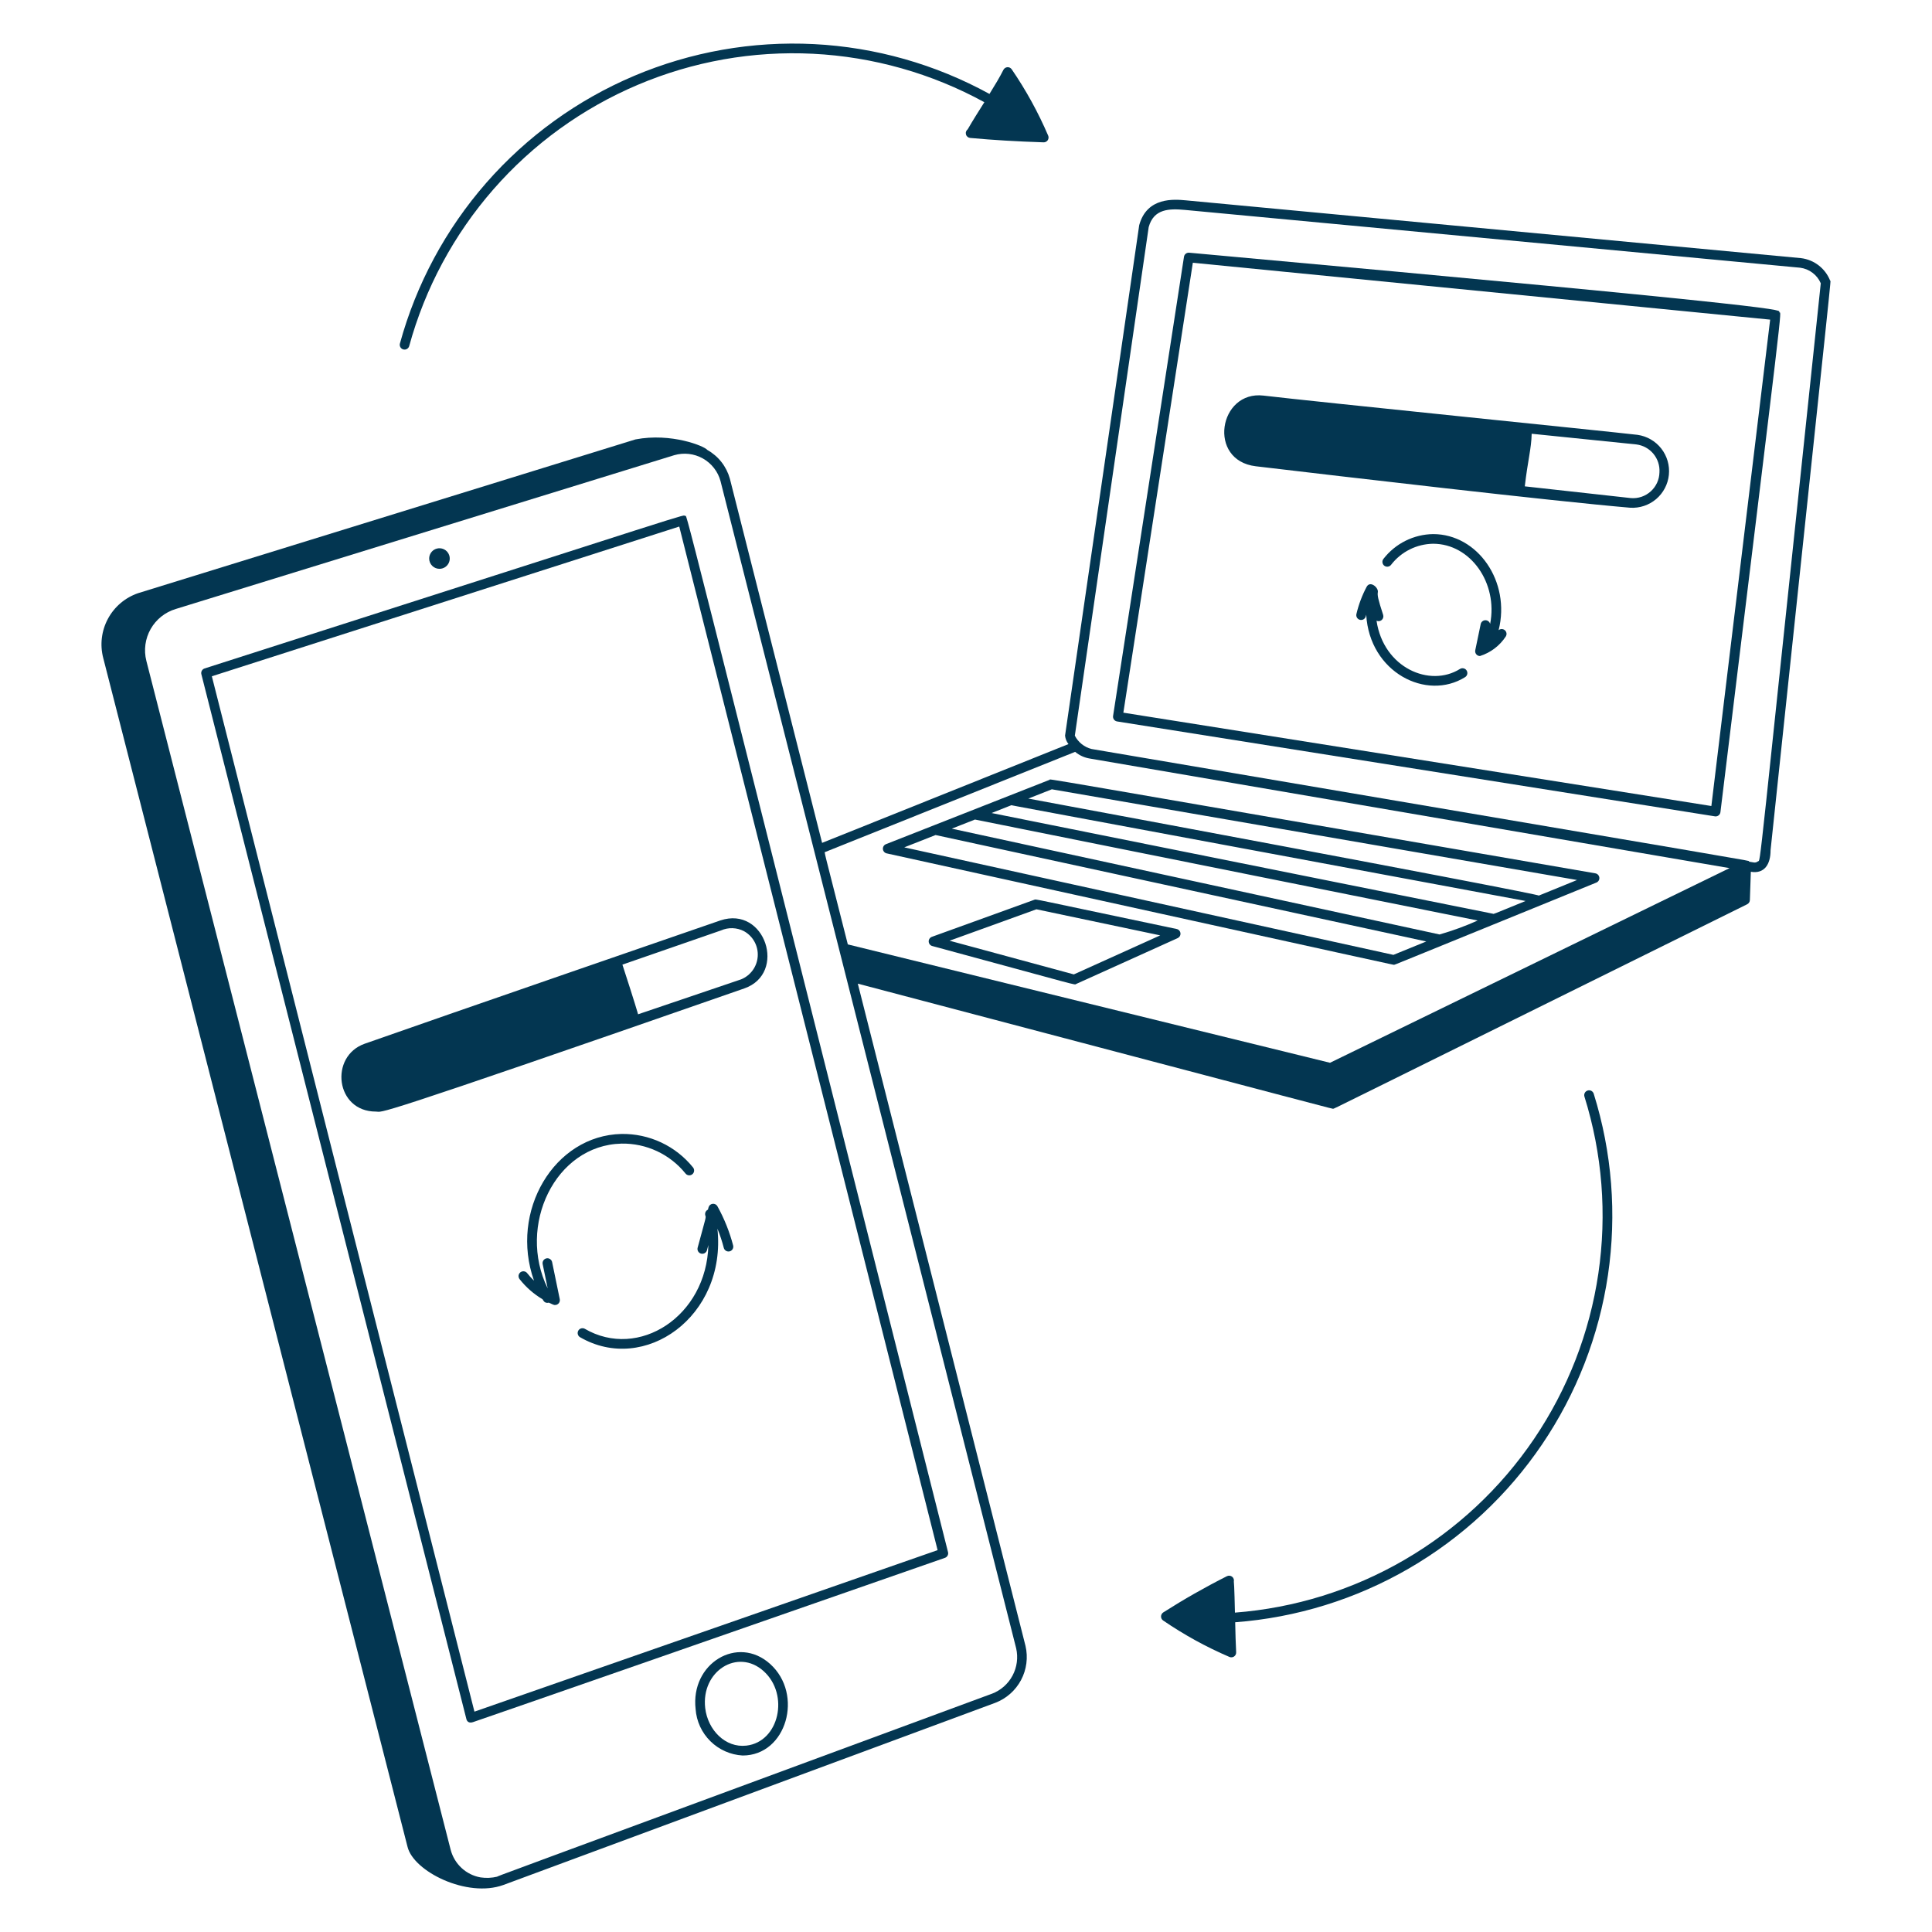 <svg width="100" height="100" viewBox="0 0 100 100" fill="none" xmlns="http://www.w3.org/2000/svg">
<path d="M94.731 14.534C94.609 14.221 94.405 13.947 94.139 13.74C93.874 13.534 93.558 13.403 93.224 13.362L61.374 10.369C60.774 10.315 59.364 10.186 58.965 11.655L55.127 38.076C55.143 38.236 55.205 38.388 55.304 38.514L42.552 43.627L37.778 24.777C37.691 24.464 37.543 24.172 37.343 23.916C37.142 23.66 36.893 23.447 36.609 23.288C36.469 23.094 34.748 22.388 32.891 22.744L7.147 30.703C6.479 30.932 5.922 31.404 5.588 32.025C5.253 32.646 5.165 33.37 5.342 34.053L21.092 95.584C21.398 96.868 24.174 98.247 26.052 97.567L51.511 88.139C52.086 87.921 52.561 87.501 52.849 86.959C53.138 86.416 53.219 85.788 53.079 85.189L44.4 50.914C70.176 57.709 68.93 57.394 69.01 57.385C69.09 57.376 68.101 57.845 90.434 46.804C90.475 46.784 90.509 46.753 90.533 46.715C90.558 46.677 90.572 46.633 90.573 46.588L90.623 45.123C91.331 45.244 91.646 44.727 91.644 44.009C94.979 12.465 94.765 14.619 94.731 14.534ZM42.711 44.1L55.65 38.916C55.867 39.098 56.129 39.217 56.408 39.262L89.522 44.934L68.841 55.009L43.883 48.882C42.58 43.739 42.658 44.124 42.711 44.1ZM51.337 87.668C24.608 97.538 25.788 97.095 25.738 97.136C25.454 97.204 25.16 97.217 24.872 97.174C24.505 97.109 24.163 96.939 23.89 96.686C23.616 96.432 23.42 96.105 23.326 95.743L7.576 34.207C7.434 33.649 7.514 33.058 7.798 32.558C8.082 32.057 8.548 31.685 9.1 31.52L34.9 23.56C35.145 23.489 35.403 23.467 35.657 23.496C35.911 23.525 36.157 23.605 36.38 23.73C36.603 23.856 36.799 24.024 36.956 24.226C37.114 24.428 37.229 24.659 37.295 24.906L52.596 85.314C52.706 85.793 52.64 86.295 52.409 86.728C52.178 87.162 51.797 87.496 51.337 87.67V87.668ZM90.992 44.582C90.96 44.608 90.922 44.627 90.882 44.637C90.841 44.647 90.799 44.647 90.758 44.638C90.498 44.593 90.57 44.613 90.52 44.58C90.424 44.519 92.64 44.912 56.501 38.768C56.315 38.722 56.142 38.636 55.992 38.517C55.843 38.398 55.72 38.248 55.633 38.078L59.456 11.755C59.718 10.8 60.525 10.791 61.337 10.866L93.175 13.857C93.408 13.887 93.629 13.977 93.816 14.119C94.004 14.26 94.151 14.447 94.243 14.663C90.9 46.316 91.144 44.45 90.992 44.584V44.582Z" fill="#033651"/>
<path d="M61.554 13.08C61.491 13.074 61.427 13.092 61.377 13.131C61.326 13.17 61.293 13.227 61.283 13.29L57.613 37.057C57.603 37.123 57.619 37.189 57.658 37.243C57.697 37.296 57.756 37.332 57.821 37.342C89.949 42.435 88.749 42.257 88.799 42.257C88.861 42.257 88.92 42.235 88.966 42.194C89.012 42.154 89.042 42.098 89.049 42.037C92.409 14.51 92.204 16.292 92.099 16.164C91.995 16.036 94.179 16.036 61.554 13.08ZM88.58 41.719L58.145 36.888L61.741 13.6L91.623 16.544L88.58 41.719Z" fill="#033651"/>
<path d="M45.895 44.171C73.282 50.2 72.095 49.935 72.145 49.935C72.222 49.935 71.502 50.206 82.627 45.682C82.677 45.662 82.72 45.626 82.748 45.579C82.776 45.533 82.788 45.479 82.782 45.425C82.776 45.371 82.753 45.32 82.716 45.28C82.679 45.24 82.63 45.214 82.577 45.204C52.427 39.994 54.43 40.323 54.327 40.363L45.857 43.694C45.807 43.714 45.765 43.749 45.736 43.794C45.708 43.84 45.695 43.893 45.699 43.947C45.703 44 45.725 44.051 45.76 44.091C45.795 44.132 45.843 44.16 45.895 44.171ZM74.511 48.368L49.264 42.891L50.464 42.419L76.484 47.646C75.844 47.934 75.185 48.175 74.511 48.368ZM52.352 41.676C52.403 41.695 51.124 41.452 78.963 46.635C77.122 47.385 77.342 47.308 77.273 47.294L51.324 42.082L52.352 41.676ZM54.443 40.854L81.628 45.549L79.65 46.355C79.629 46.313 74.513 45.298 53.224 41.334L54.443 40.854ZM48.425 43.221L73.823 48.73L72.123 49.424L46.804 43.859L48.425 43.221Z" fill="#033651"/>
<path d="M60.904 48.085C53.179 46.461 53.638 46.535 53.541 46.57L48.234 48.49C48.184 48.508 48.142 48.541 48.112 48.586C48.082 48.63 48.067 48.682 48.069 48.735C48.072 48.788 48.091 48.84 48.124 48.881C48.157 48.923 48.203 48.953 48.254 48.966C56.144 51.107 55.581 50.984 55.704 50.929L60.954 48.558C61.002 48.536 61.042 48.5 61.068 48.454C61.095 48.409 61.106 48.356 61.1 48.303C61.095 48.251 61.073 48.202 61.038 48.163C61.002 48.123 60.956 48.096 60.904 48.085ZM55.581 50.435L49.15 48.691L53.645 47.065L60.053 48.415L55.581 50.435Z" fill="#033651"/>
<path d="M65.002 24.134C69.523 24.67 80.328 25.934 84.378 26.28C84.867 26.31 85.349 26.149 85.723 25.832C86.096 25.514 86.332 25.064 86.381 24.576C86.43 24.088 86.288 23.601 85.986 23.215C85.683 22.829 85.243 22.576 84.757 22.507C83.138 22.317 67.964 20.782 65.401 20.476C63.083 20.2 62.477 23.834 65.002 24.134ZM85.893 24.45C85.889 24.636 85.847 24.82 85.769 24.989C85.691 25.158 85.58 25.31 85.441 25.434C85.303 25.559 85.14 25.654 84.964 25.714C84.787 25.773 84.601 25.797 84.415 25.781L78.923 25.173C79.079 23.823 79.264 23.216 79.279 22.451L84.699 23.004C85.045 23.049 85.361 23.222 85.582 23.491C85.804 23.759 85.915 24.102 85.893 24.45Z" fill="#033651"/>
<path d="M75.567 34.625C74.009 35.601 71.611 34.571 71.249 32.129C71.293 32.149 71.341 32.156 71.388 32.15C71.435 32.143 71.48 32.123 71.516 32.092C71.552 32.061 71.579 32.02 71.592 31.975C71.606 31.929 71.607 31.88 71.594 31.834C71.324 31.003 71.288 30.82 71.317 30.645C71.355 30.419 70.928 30.04 70.741 30.366C70.502 30.814 70.323 31.291 70.207 31.785C70.193 31.849 70.204 31.915 70.238 31.971C70.273 32.027 70.327 32.067 70.391 32.082C70.454 32.098 70.521 32.089 70.577 32.056C70.634 32.023 70.675 31.969 70.692 31.906L70.715 31.816C70.887 34.806 73.837 36.297 75.833 35.049C75.889 35.014 75.929 34.958 75.944 34.894C75.959 34.829 75.947 34.761 75.912 34.705C75.877 34.648 75.821 34.608 75.756 34.594C75.691 34.579 75.624 34.59 75.567 34.625Z" fill="#033651"/>
<path d="M77.569 32.617C78.201 30.102 76.487 27.644 74.176 27.644C73.679 27.652 73.19 27.771 72.745 27.993C72.301 28.215 71.912 28.534 71.607 28.927C71.586 28.953 71.571 28.983 71.562 29.015C71.553 29.047 71.551 29.08 71.555 29.113C71.559 29.146 71.569 29.178 71.586 29.207C71.602 29.235 71.624 29.261 71.65 29.281C71.677 29.301 71.707 29.316 71.739 29.324C71.771 29.333 71.804 29.335 71.837 29.33C71.87 29.326 71.902 29.314 71.93 29.298C71.959 29.281 71.984 29.258 72.004 29.232C72.261 28.899 72.59 28.628 72.966 28.44C73.342 28.252 73.755 28.151 74.176 28.144C76.111 28.144 77.544 30.176 77.129 32.294C77.115 32.239 77.084 32.19 77.039 32.155C76.994 32.121 76.939 32.102 76.882 32.103C76.825 32.104 76.771 32.124 76.727 32.16C76.683 32.196 76.653 32.246 76.641 32.301L76.359 33.656C76.352 33.692 76.352 33.73 76.361 33.766C76.37 33.802 76.387 33.835 76.41 33.864C76.433 33.893 76.463 33.916 76.496 33.932C76.53 33.948 76.567 33.956 76.603 33.956C77.15 33.783 77.621 33.427 77.936 32.948C77.969 32.898 77.983 32.838 77.976 32.779C77.968 32.719 77.94 32.664 77.895 32.624C77.851 32.584 77.793 32.561 77.734 32.56C77.674 32.558 77.615 32.578 77.569 32.617Z" fill="#033651"/>
<path d="M35.457 26.715C35.311 26.633 37.002 26.145 10.589 34.599C10.528 34.619 10.477 34.661 10.446 34.717C10.415 34.772 10.407 34.838 10.423 34.899L24.141 88.982C24.174 89.112 24.284 89.205 24.491 89.134C25.791 88.693 38.508 84.262 48.909 80.634C48.968 80.614 49.018 80.572 49.047 80.517C49.077 80.462 49.085 80.397 49.069 80.337C34.574 22.9 35.604 26.8 35.457 26.715ZM24.557 88.594L10.965 35.004L35.158 27.254L48.53 80.235L24.557 88.594Z" fill="#033651"/>
<path d="M22.746 29.442C22.852 29.442 22.955 29.411 23.042 29.353C23.13 29.294 23.198 29.211 23.238 29.114C23.279 29.016 23.289 28.909 23.269 28.806C23.248 28.703 23.197 28.608 23.123 28.533C23.048 28.459 22.953 28.408 22.85 28.388C22.747 28.367 22.64 28.378 22.543 28.418C22.445 28.458 22.362 28.526 22.304 28.614C22.245 28.702 22.214 28.805 22.214 28.91C22.214 29.051 22.27 29.186 22.37 29.286C22.47 29.386 22.605 29.442 22.746 29.442Z" fill="#033651"/>
<path d="M39.861 86.125C38.179 84.615 35.73 86.096 36.005 88.466C36.05 89.093 36.322 89.683 36.77 90.125C37.218 90.566 37.811 90.83 38.44 90.865C40.713 90.865 41.61 87.7 39.861 86.125ZM38.634 90.353C37.547 90.48 36.634 89.544 36.501 88.408C36.281 86.499 38.185 85.29 39.527 86.499C40.869 87.709 40.33 90.157 38.634 90.353Z" fill="#033651"/>
<path d="M18.879 54.022C17.033 54.672 17.364 57.535 19.453 57.535C19.885 57.535 18.629 58.089 38.524 51.161C40.748 50.388 39.611 46.866 37.287 47.641C37.287 47.641 22.818 52.631 18.879 54.022ZM38.513 48.2C38.741 48.327 38.928 48.516 39.053 48.745C39.178 48.974 39.236 49.233 39.22 49.494C39.204 49.754 39.115 50.005 38.963 50.217C38.81 50.428 38.602 50.593 38.36 50.691L33.028 52.499C32.853 51.894 32.409 50.52 32.216 49.929L37.316 48.16C37.505 48.077 37.712 48.036 37.919 48.043C38.126 48.05 38.329 48.103 38.513 48.2Z" fill="#033651"/>
<path d="M32.174 59.193C32.806 59.182 33.431 59.316 34.004 59.583C34.576 59.85 35.08 60.244 35.477 60.735C35.498 60.762 35.523 60.784 35.551 60.801C35.58 60.818 35.612 60.829 35.645 60.833C35.678 60.837 35.712 60.835 35.744 60.826C35.776 60.817 35.806 60.802 35.832 60.781C35.858 60.761 35.88 60.735 35.896 60.706C35.913 60.677 35.923 60.645 35.926 60.611C35.93 60.578 35.926 60.545 35.917 60.513C35.907 60.481 35.891 60.451 35.87 60.425C35.425 59.874 34.861 59.432 34.22 59.132C33.579 58.832 32.878 58.682 32.17 58.693C28.676 58.769 26.366 62.696 27.64 66.288C27.515 66.168 27.398 66.039 27.291 65.903C27.271 65.876 27.246 65.853 27.217 65.836C27.188 65.819 27.157 65.808 27.123 65.804C27.09 65.799 27.057 65.802 27.025 65.81C26.993 65.819 26.963 65.834 26.936 65.854C26.91 65.875 26.888 65.9 26.872 65.929C26.855 65.958 26.845 65.99 26.841 66.023C26.838 66.056 26.841 66.09 26.85 66.122C26.859 66.154 26.875 66.184 26.896 66.21C27.224 66.627 27.627 66.98 28.084 67.251C28.134 67.338 28.184 67.435 28.334 67.435C28.358 67.435 28.381 67.432 28.404 67.425C28.479 67.462 28.553 67.496 28.633 67.528C28.674 67.546 28.72 67.552 28.765 67.545C28.81 67.538 28.852 67.519 28.887 67.491C28.923 67.462 28.949 67.424 28.964 67.381C28.979 67.338 28.983 67.292 28.974 67.248L28.578 65.328C28.572 65.296 28.559 65.265 28.541 65.238C28.522 65.211 28.499 65.188 28.471 65.169C28.444 65.151 28.413 65.139 28.381 65.132C28.349 65.126 28.316 65.126 28.284 65.133C28.251 65.139 28.221 65.152 28.194 65.171C28.166 65.189 28.143 65.213 28.125 65.24C28.107 65.267 28.094 65.298 28.088 65.33C28.082 65.363 28.082 65.396 28.088 65.428L28.348 66.688C26.756 63.45 28.727 59.268 32.174 59.193Z" fill="#033651"/>
<path d="M37.135 62.437C37.111 62.393 37.075 62.358 37.031 62.335C36.986 62.312 36.936 62.303 36.886 62.308C36.837 62.314 36.79 62.335 36.752 62.367C36.714 62.4 36.687 62.443 36.674 62.492L36.642 62.612C36.589 62.636 36.546 62.679 36.521 62.731C36.496 62.783 36.49 62.843 36.504 62.9C36.543 63.056 36.58 62.839 36.11 64.58C36.093 64.644 36.101 64.713 36.134 64.77C36.167 64.828 36.222 64.87 36.286 64.887C36.35 64.904 36.418 64.895 36.476 64.862C36.533 64.829 36.575 64.775 36.593 64.711L36.665 64.442C36.578 68.133 33.052 70.401 30.265 68.776C30.208 68.746 30.142 68.74 30.08 68.758C30.018 68.775 29.965 68.817 29.933 68.873C29.901 68.928 29.891 68.995 29.907 69.057C29.922 69.12 29.961 69.174 30.015 69.209C33.349 71.152 37.615 68.148 37.134 63.597C37.267 63.921 37.377 64.254 37.464 64.593C37.481 64.656 37.522 64.71 37.579 64.743C37.635 64.776 37.702 64.785 37.765 64.77C37.829 64.754 37.883 64.714 37.918 64.658C37.952 64.603 37.963 64.536 37.949 64.472C37.764 63.763 37.49 63.079 37.135 62.437Z" fill="#033651"/>
<path d="M82.174 56.446C82.142 56.456 82.113 56.472 82.088 56.493C82.063 56.514 82.042 56.54 82.027 56.569C82.012 56.598 82.003 56.63 82 56.662C81.997 56.695 82 56.728 82.01 56.759C82.936 59.718 83.182 62.848 82.731 65.915C82.28 68.982 81.142 71.908 79.404 74.475C77.665 77.042 75.37 79.184 72.689 80.741C70.008 82.299 67.011 83.231 63.92 83.469C63.92 83.369 63.886 81.965 63.863 81.863C63.873 81.817 63.871 81.768 63.855 81.724C63.839 81.679 63.811 81.639 63.774 81.61C63.737 81.581 63.692 81.562 63.645 81.558C63.597 81.553 63.55 81.562 63.507 81.583C62.378 82.152 61.278 82.778 60.211 83.458C60.176 83.481 60.147 83.511 60.127 83.547C60.107 83.583 60.096 83.624 60.095 83.665C60.094 83.706 60.103 83.747 60.122 83.784C60.141 83.821 60.169 83.853 60.203 83.876C61.283 84.615 62.431 85.246 63.633 85.762C63.672 85.78 63.715 85.786 63.758 85.782C63.801 85.778 63.842 85.763 63.877 85.739C63.912 85.714 63.94 85.681 63.959 85.642C63.977 85.604 63.986 85.561 63.983 85.518C63.959 85.078 63.945 84.53 63.933 83.968C67.102 83.729 70.176 82.776 72.926 81.183C75.675 79.59 78.03 77.397 79.814 74.766C81.597 72.136 82.764 69.138 83.228 65.994C83.691 62.85 83.439 59.642 82.49 56.609C82.48 56.577 82.464 56.548 82.442 56.523C82.421 56.497 82.395 56.477 82.366 56.461C82.336 56.446 82.304 56.437 82.271 56.434C82.238 56.432 82.205 56.436 82.174 56.446Z" fill="#033651"/>
<path d="M20.873 18.086C20.905 18.095 20.938 18.097 20.971 18.093C21.003 18.089 21.035 18.078 21.063 18.062C21.092 18.046 21.117 18.024 21.137 17.998C21.157 17.972 21.172 17.942 21.18 17.911C22.003 14.911 23.495 12.136 25.544 9.794C27.592 7.453 30.145 5.606 33.009 4.392C35.873 3.177 38.975 2.627 42.082 2.783C45.189 2.939 48.221 3.796 50.95 5.29C50.666 5.74 50.333 6.265 50.09 6.69C50.05 6.721 50.019 6.762 50.003 6.81C49.986 6.858 49.985 6.91 49.999 6.959C50.012 7.008 50.041 7.052 50.08 7.084C50.119 7.116 50.167 7.136 50.218 7.14C51.421 7.25 52.597 7.32 54.012 7.367C54.054 7.369 54.097 7.36 54.135 7.341C54.173 7.322 54.205 7.294 54.23 7.259C54.254 7.224 54.268 7.183 54.272 7.141C54.276 7.098 54.27 7.056 54.252 7.017C53.736 5.815 53.105 4.666 52.366 3.587C52.341 3.551 52.308 3.522 52.269 3.503C52.23 3.484 52.186 3.475 52.143 3.478C52.099 3.481 52.057 3.496 52.021 3.52C51.985 3.544 51.956 3.577 51.936 3.616C51.754 3.981 51.493 4.416 51.215 4.862C48.42 3.327 45.314 2.445 42.129 2.283C38.944 2.121 35.764 2.682 32.827 3.925C29.891 5.168 27.274 7.061 25.173 9.46C23.073 11.859 21.543 14.704 20.7 17.779C20.682 17.843 20.69 17.911 20.723 17.969C20.756 18.026 20.81 18.069 20.873 18.086Z" fill="#033651"/>
</svg>
